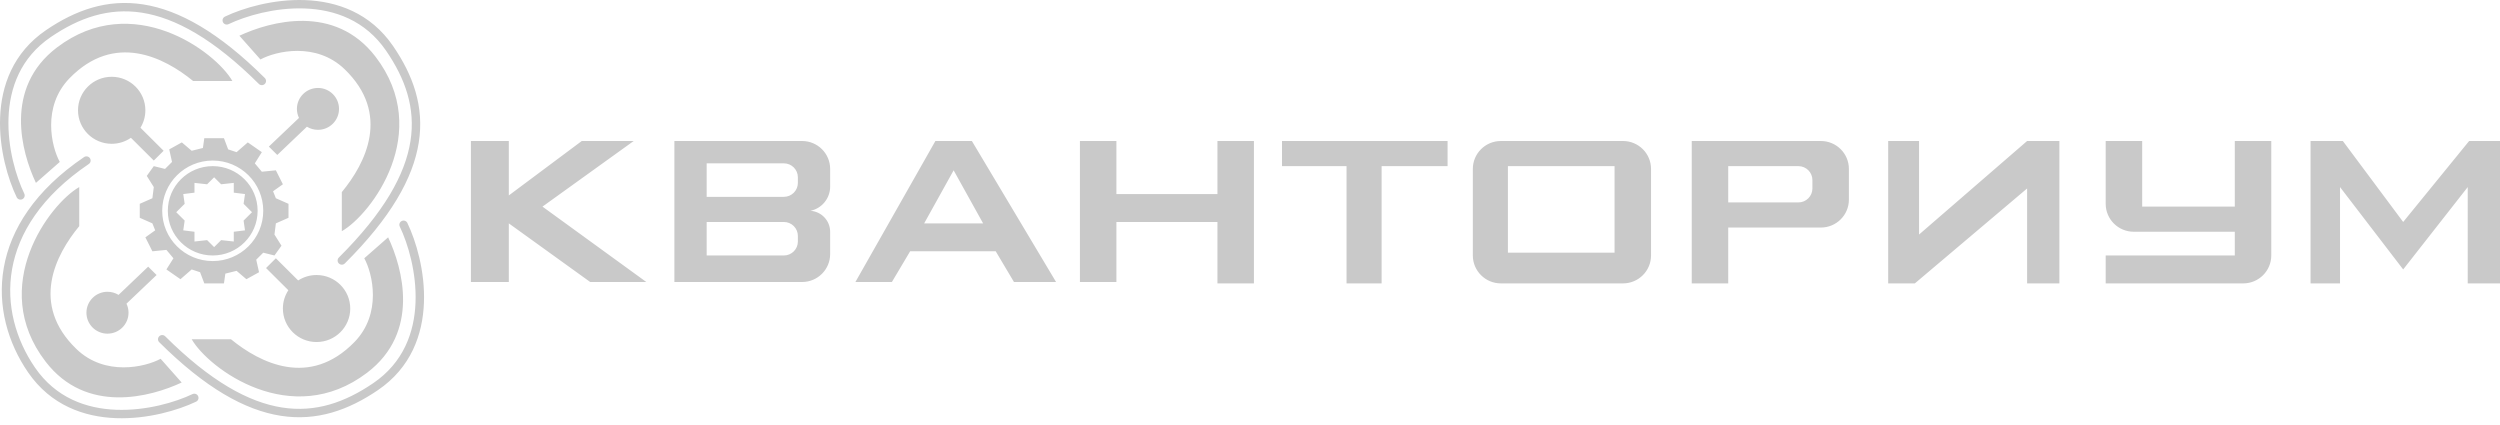 <svg width="265" height="45" viewBox="0 0 265 45" fill="none" xmlns="http://www.w3.org/2000/svg">
<path fill-rule="evenodd" clip-rule="evenodd" d="M43.508 14.966C44.062 11.449 42.963 8.344 40.922 5.37C38.717 2.158 35.485 1.017 32.312 0.898C29.125 0.779 26.037 1.697 24.229 2.56C24.007 2.666 23.741 2.573 23.634 2.352C23.527 2.131 23.621 1.866 23.843 1.76C25.754 0.847 28.987 -0.114 32.345 0.011C35.717 0.137 39.252 1.363 41.659 4.869C43.782 7.963 44.989 11.294 44.39 15.103C43.793 18.896 41.416 23.084 36.549 27.927C36.374 28.1 36.092 28.1 35.918 27.927C35.743 27.753 35.743 27.472 35.918 27.299C40.718 22.523 42.952 18.498 43.508 14.966ZM15.043 1.345C11.508 0.794 8.386 1.887 5.397 3.918C2.169 6.111 1.022 9.327 0.903 12.484C0.783 15.654 1.706 18.727 2.573 20.525C2.68 20.746 2.586 21.012 2.364 21.118C2.142 21.224 1.875 21.131 1.769 20.91C0.851 19.008 -0.115 15.792 0.011 12.451C0.138 9.097 1.37 5.579 4.894 3.185C8.004 1.072 11.352 -0.129 15.181 0.468C18.993 1.062 23.203 3.426 28.07 8.269C28.244 8.442 28.244 8.723 28.07 8.897C27.896 9.07 27.613 9.07 27.439 8.897C22.639 4.121 18.593 1.898 15.043 1.345ZM39.551 40.624C36.562 42.655 33.441 43.748 29.906 43.197C26.356 42.645 22.31 40.422 17.509 35.646C17.335 35.472 17.053 35.472 16.878 35.646C16.704 35.819 16.704 36.1 16.878 36.273C21.746 41.116 25.956 43.481 29.768 44.075C33.596 44.671 36.945 43.47 40.055 41.358C43.578 38.963 44.811 35.446 44.938 32.092C45.064 28.751 44.097 25.535 43.18 23.633C43.073 23.412 42.807 23.319 42.585 23.425C42.362 23.531 42.269 23.796 42.376 24.017C43.243 25.815 44.165 28.888 44.046 32.058C43.927 35.215 42.779 38.431 39.551 40.624ZM1.281 28.526C0.611 32.316 1.682 36.011 3.71 38.965C5.915 42.176 9.147 43.318 12.32 43.436C15.507 43.555 18.595 42.638 20.403 41.775C20.625 41.669 20.891 41.762 20.998 41.983C21.105 42.204 21.011 42.469 20.789 42.575C18.878 43.488 15.645 44.449 12.287 44.324C8.915 44.198 5.38 42.971 2.973 39.465C0.836 36.352 -0.314 32.426 0.402 28.373C1.119 24.312 3.699 20.183 8.911 16.651C9.114 16.513 9.392 16.565 9.531 16.768C9.669 16.971 9.617 17.247 9.413 17.385C4.362 20.808 1.949 24.744 1.281 28.526ZM27.606 6.303L25.375 3.788C28.647 2.258 35.489 0.384 39.803 6.007C45.935 14.002 39.357 22.729 36.233 24.505L36.233 20.362C38.762 17.303 41.439 12.075 36.531 7.339C33.507 4.422 29.242 5.415 27.606 6.303ZM13.878 14.607C13.3 15.007 12.597 15.242 11.839 15.242C9.868 15.242 8.269 13.652 8.269 11.691C8.269 9.729 9.868 8.139 11.839 8.139C13.811 8.139 15.409 9.729 15.409 11.691C15.409 12.368 15.219 13.001 14.888 13.54L17.343 15.982L16.302 17.018L13.878 14.607ZM33.556 36.255C35.527 36.255 37.126 34.665 37.126 32.704C37.126 30.742 35.527 29.152 33.556 29.152C32.836 29.152 32.167 29.364 31.606 29.728L29.242 27.377L28.201 28.413L30.565 30.764C30.199 31.322 29.986 31.988 29.986 32.704C29.986 34.665 31.584 36.255 33.556 36.255ZM11.393 35.368C12.625 35.368 13.624 34.374 13.624 33.148C13.624 32.805 13.546 32.48 13.406 32.191L16.599 29.152L15.707 28.265L12.566 31.259C12.225 31.049 11.823 30.928 11.393 30.928C10.161 30.928 9.162 31.922 9.162 33.148C9.162 34.374 10.161 35.368 11.393 35.368ZM31.691 12.5L28.498 15.538L29.391 16.426L32.532 13.431C32.873 13.641 33.274 13.762 33.705 13.762C34.937 13.762 35.936 12.768 35.936 11.543C35.936 10.317 34.937 9.323 33.705 9.323C32.472 9.323 31.473 10.317 31.473 11.543C31.473 11.885 31.552 12.21 31.691 12.5ZM21.656 14.65H22.698L23.739 14.65L24.185 15.834L25.077 16.13L26.267 15.094L27.755 16.13L27.011 17.314L27.755 18.202L29.242 18.054L29.986 19.534L28.945 20.273L29.242 21.013L30.581 21.605V23.085L29.242 23.677L29.093 24.861L29.837 26.045L29.093 27.081L27.904 26.785L27.16 27.525L27.457 28.856L26.119 29.596L25.077 28.709L23.887 29.004L23.739 30.04H22.698H21.656L21.21 28.856L20.318 28.561L19.128 29.596L17.64 28.561L18.384 27.377L17.64 26.489L16.153 26.637L15.409 25.157L16.45 24.417L16.153 23.677L14.814 23.085V21.605L16.153 21.013L16.302 19.83L15.558 18.646L16.302 17.61L17.491 17.906L18.235 17.166L17.938 15.834L19.276 15.094L20.318 15.982L21.508 15.686L21.656 14.65ZM21.954 19.534L22.698 18.794L23.441 19.534L24.78 19.386V20.422L25.97 20.57L25.821 21.605L26.713 22.493L25.821 23.381L25.97 24.417L24.78 24.565V25.601L23.441 25.453L22.698 26.193L21.954 25.453L20.615 25.601V24.565L19.425 24.417L19.574 23.381L18.681 22.493L19.574 21.605L19.425 20.57L20.615 20.422V19.386L21.954 19.534ZM27.308 22.345C27.308 24.96 25.177 27.081 22.549 27.081C19.92 27.081 17.789 24.96 17.789 22.345C17.789 19.73 19.92 17.61 22.549 17.61C25.177 17.61 27.308 19.73 27.308 22.345ZM27.904 22.345C27.904 25.288 25.506 27.673 22.549 27.673C19.591 27.673 17.194 25.288 17.194 22.345C17.194 19.403 19.591 17.018 22.549 17.018C25.506 17.018 27.904 19.403 27.904 22.345ZM3.807 19.386L6.336 17.166C5.443 15.538 4.444 11.296 7.377 8.287C12.137 3.404 17.392 6.067 20.466 8.583L24.631 8.583C22.846 5.475 14.074 -1.07 6.038 5.031C0.386 9.323 2.27 16.13 3.807 19.386ZM41.142 25.157L38.613 27.377C39.505 29.004 40.504 33.247 37.572 36.256C32.812 41.139 27.556 38.475 24.482 35.96L20.318 35.96C22.102 39.067 30.875 45.612 38.91 39.511C44.563 35.219 42.679 28.413 41.142 25.157ZM17.026 38.031L19.257 40.547C15.985 42.076 9.143 43.951 4.829 38.327C-1.303 30.333 5.275 21.605 8.399 19.83L8.399 23.973C5.87 27.031 3.193 32.26 8.101 36.995C11.125 39.913 15.39 38.919 17.026 38.031ZM49.917 29.892V14.946H53.934V20.717L61.668 14.946H67.172L57.503 21.901L68.51 29.892H62.561L53.934 23.677V29.892H49.917ZM71.485 14.946V29.892H85.021C86.664 29.892 87.996 28.567 87.996 26.933V24.57C87.996 23.4 87.087 22.429 85.913 22.345C87.128 22.086 87.996 21.018 87.996 19.782V17.906C87.996 16.271 86.664 14.946 85.021 14.946H71.485ZM74.906 17.462V20.865H83.087C83.909 20.865 84.575 20.203 84.575 19.386V18.794C84.575 17.976 83.909 17.314 83.087 17.314H74.906V17.462ZM74.906 27.081V23.677V23.529H83.087C83.909 23.529 84.575 24.192 84.575 25.009V25.601C84.575 26.418 83.909 27.081 83.087 27.081H74.906ZM90.673 29.892H94.54L96.474 26.637H105.547L107.481 29.892H111.943L103.019 14.946H99.151L90.673 29.892ZM114.472 29.892V14.946H118.339V20.57H129.049V14.946H132.916V30.04H129.049V23.529H118.339V29.892H114.472ZM97.962 23.677L101.085 18.054L104.209 23.677H97.962ZM135.891 17.61V14.946H153.443V17.61H146.452V30.04H142.733V17.61H135.891ZM156.12 17.906V27.081C156.12 28.715 157.452 30.04 159.095 30.04H172.036C173.679 30.04 175.01 28.715 175.01 27.081V17.906C175.01 16.271 173.679 14.946 172.036 14.946H159.095C157.452 14.946 156.12 16.271 156.12 17.906ZM179.324 30.04V14.946H193.008C194.651 14.946 195.983 16.271 195.983 17.906V21.161C195.983 22.796 194.651 24.121 193.008 24.121H183.191V30.04H179.324ZM200.148 14.946V30.04H202.974L214.874 19.977V30.04H218.295V14.946H214.874L203.42 24.861V14.946H200.148ZM223.203 21.605V14.946H227.071V21.901H236.888V14.946H240.755V27.081C240.755 28.715 239.423 30.04 237.78 30.04H223.203V27.081H236.888V24.565H226.178C224.535 24.565 223.203 23.24 223.203 21.605ZM244.92 14.946V30.04H248.043V19.83L254.737 28.561L261.579 19.83V30.04H265V14.946H261.728L254.737 23.529L248.341 14.946H244.92ZM190.628 17.61H183.191V21.457H190.628C191.45 21.457 192.116 20.795 192.116 19.977V19.09C192.116 18.272 191.45 17.61 190.628 17.61ZM159.839 26.785V17.61H171.143V26.785H159.839Z" fill="#C9C9C9"/>
</svg>

